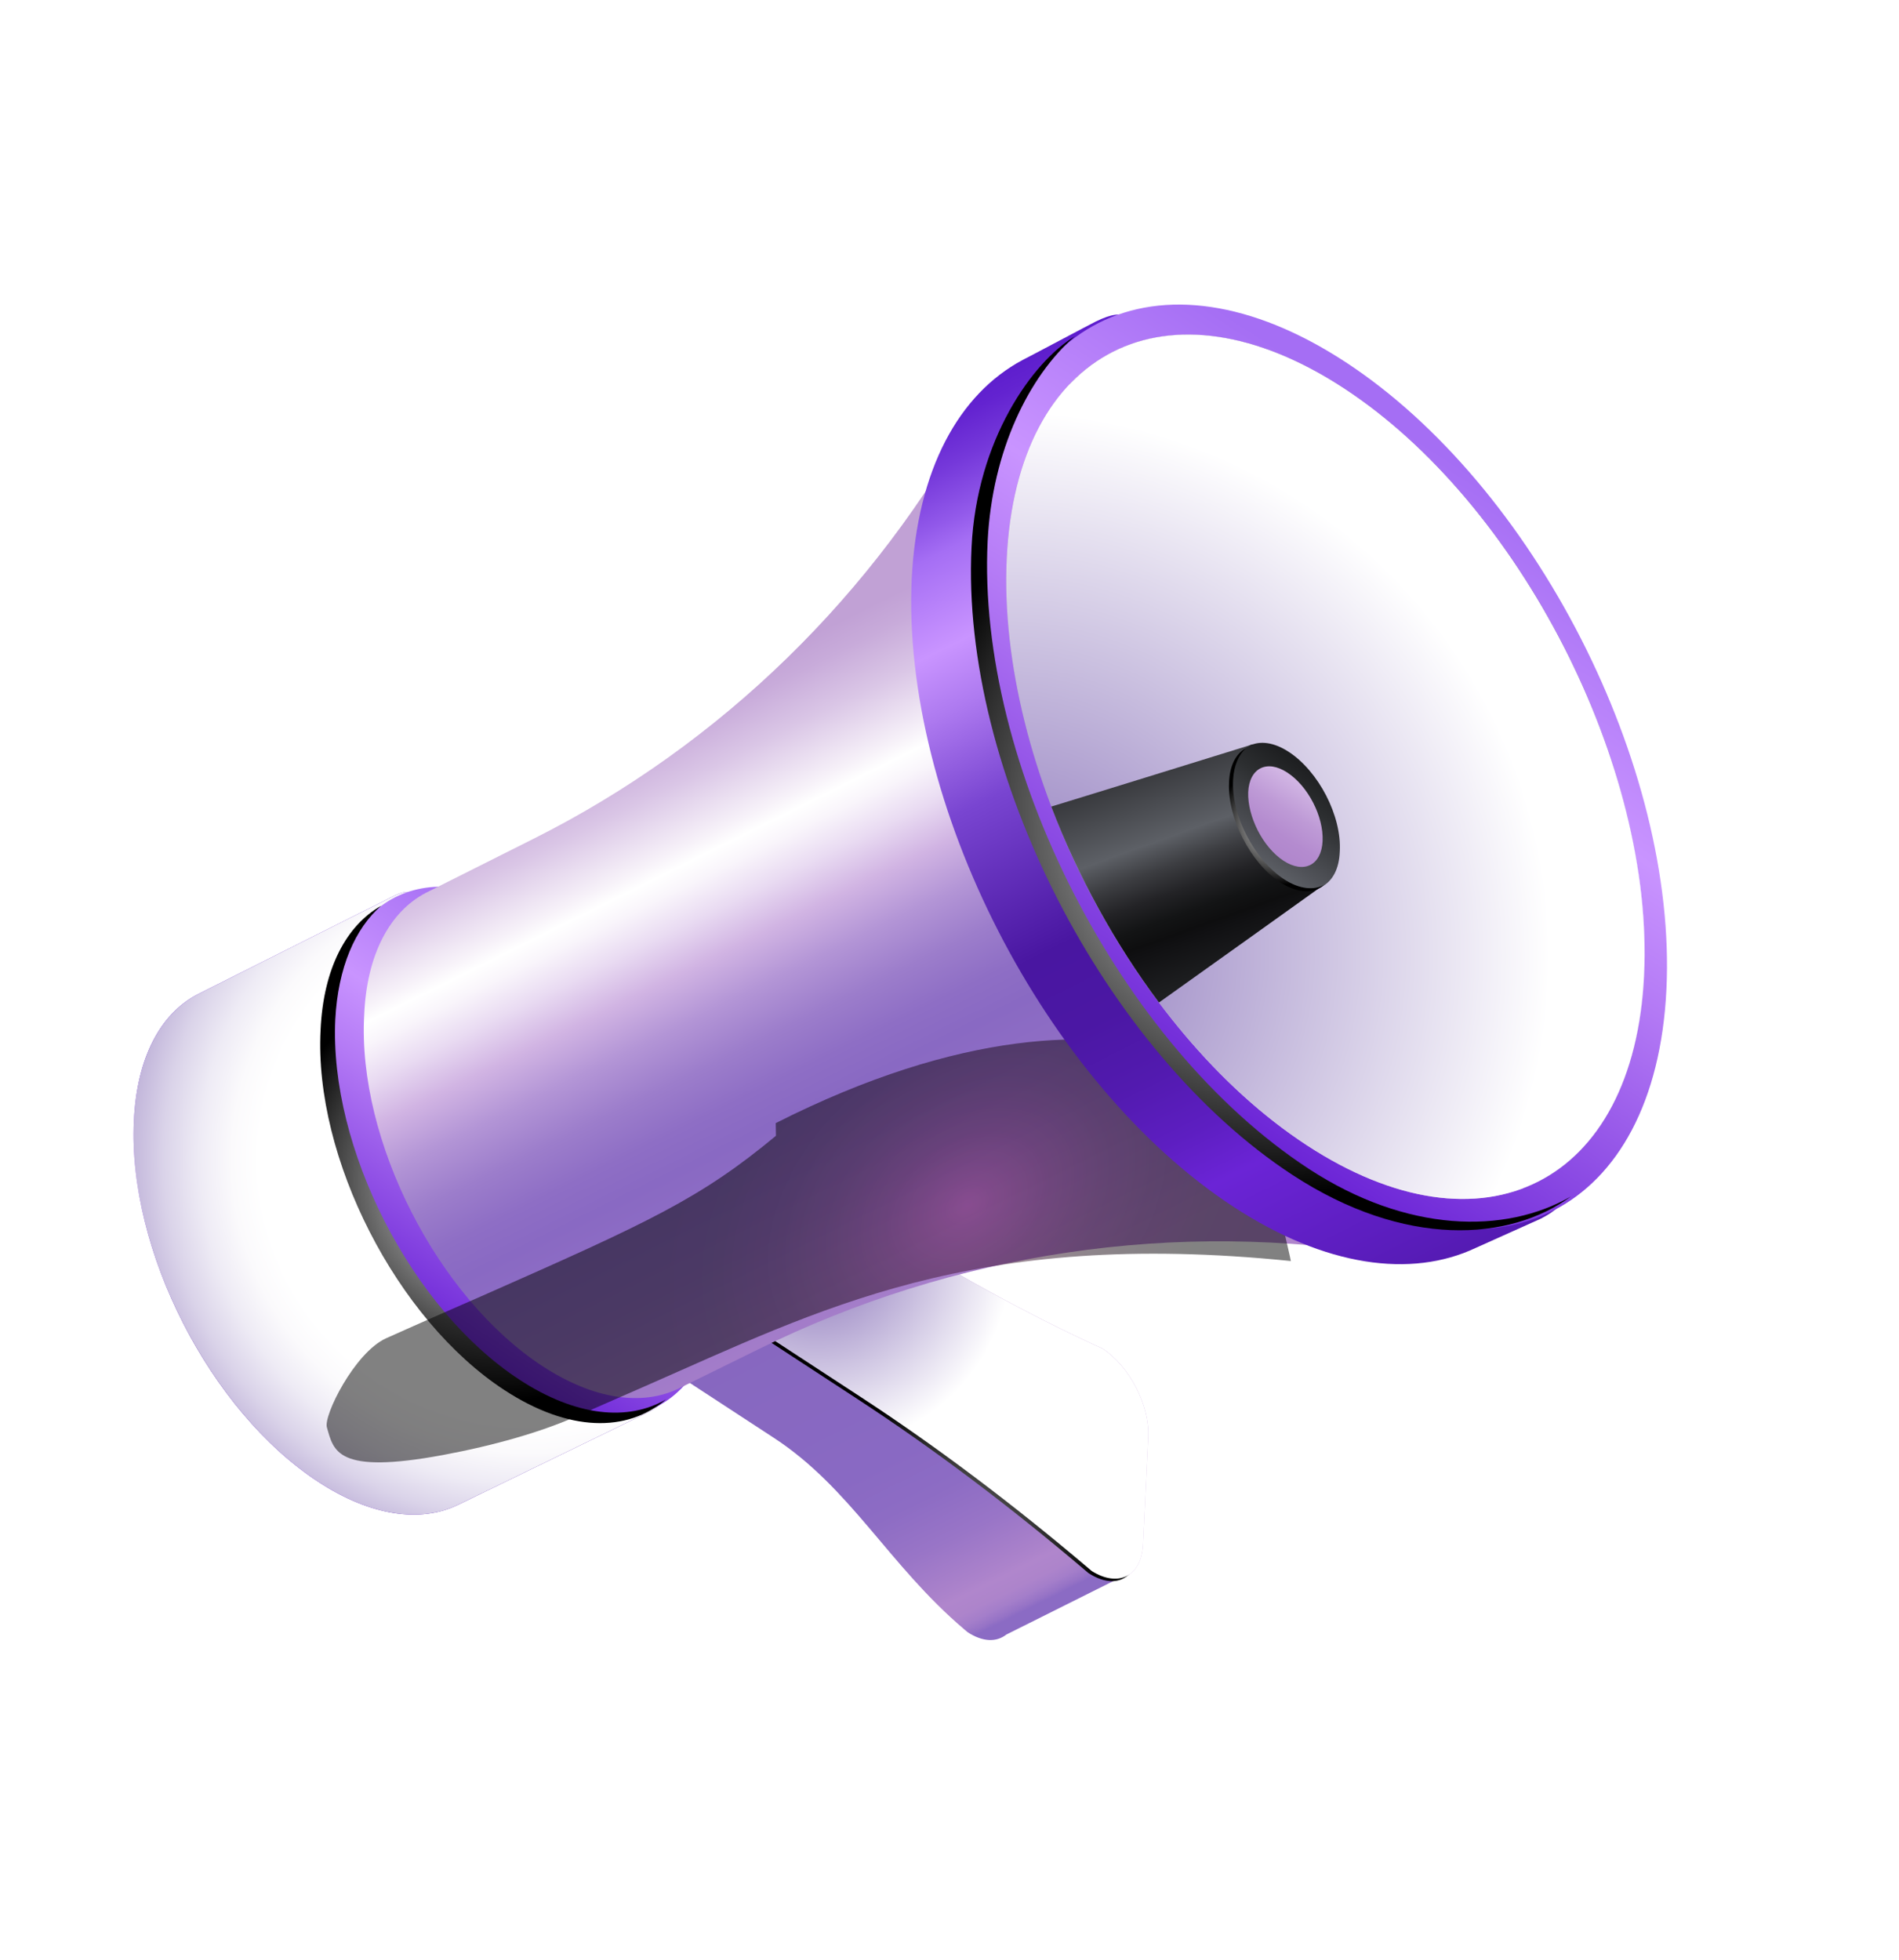 <svg width="406" height="419" viewBox="0 0 406 419" fill="none" xmlns="http://www.w3.org/2000/svg">
<g filter="url(#filter0_d)">
<path d="M206.87 344.911L206.09 344.253C190.027 330.622 181.893 314.122 165.457 303.379L145.945 290.626L147.786 252.613L166.391 243.599C166.391 243.599 192.628 289.825 209.189 297.369C214.915 301.112 219.213 309.587 218.935 316.265L218.904 316.543L239.216 333.398L215.168 345.414C212.991 347.123 210.051 346.991 206.87 344.911Z" fill="url(#paint0_linear)"/>
<path d="M244.383 326.188L245.485 303.2C245.831 296.418 241.465 288.047 235.739 284.304C219.178 276.76 202.521 267.513 185.872 256.631L166.254 243.808L164.413 281.821L184.031 294.644C200.361 305.318 216.577 317.557 232.64 331.187L233.42 331.846C239.108 335.415 244.036 332.97 244.383 326.188Z" fill="url(#paint1_linear)"/>
<path d="M231.912 331.606C215.849 317.976 199.633 305.737 183.303 295.063L163.685 282.24L165.526 244.227L166.905 245.128L165.171 281.124L184.789 293.947C201.12 304.621 217.335 316.86 233.398 330.49L234.178 331.149C236.935 332.951 239.565 333.328 241.543 332.384C239.549 334.51 236.297 334.622 232.692 332.265L231.912 331.606Z" fill="url(#paint2_radial)"/>
<path d="M187.775 283.82L208.684 294.206L202.368 297.385L184.235 285.532L187.775 283.82Z" fill="url(#paint3_linear)"/>
<path d="M187.707 283.925L208.683 294.206L209.513 280.433L188.499 269.978L187.707 283.925Z" fill="url(#paint4_linear)"/>
<path d="M188.499 269.978L187.707 283.925L184.235 285.532L184.958 271.69L188.499 269.978Z" fill="url(#paint5_linear)"/>
<path d="M244.383 326.188L245.485 303.2C245.831 296.418 241.465 288.047 235.739 284.304C219.178 276.76 202.521 267.513 185.872 256.631L166.254 243.808L164.413 281.821L184.031 294.644C200.361 305.318 216.577 317.557 232.64 331.187L233.42 331.846C239.108 335.415 244.036 332.97 244.383 326.188Z" fill="url(#paint6_radial)"/>
<path d="M68.051 312.778C79.292 320.125 89.878 321.527 97.793 317.754C98.035 317.614 138.611 297.91 138.853 297.77C146.799 293.719 135.69 292.422 136.345 278.685C137.655 251.21 120.07 216.752 96.953 201.642C85.5 194.157 92.223 183.64 84.24 187.518C83.998 187.657 42.391 208.476 42.148 208.616C34.309 212.737 29.246 222.103 28.622 235.562C27.243 263.141 44.934 297.668 68.051 312.778Z" fill="url(#paint7_linear)"/>
<path d="M68.051 312.778C79.292 320.125 89.878 321.527 97.793 317.754C98.035 317.614 138.611 297.91 138.853 297.77C146.799 293.719 135.69 292.422 136.345 278.685C137.655 251.21 120.07 216.752 96.953 201.642C85.5 194.157 92.223 183.64 84.24 187.518C83.998 187.657 42.391 208.476 42.148 208.616C34.309 212.737 29.246 222.103 28.622 235.562C27.243 263.141 44.934 297.668 68.051 312.778Z" fill="url(#paint8_radial)"/>
<path d="M109.939 291.993C133.056 307.103 152.904 297.113 154.214 269.638C155.525 242.163 137.94 207.706 114.822 192.596C91.705 177.486 71.857 187.476 70.547 214.951C69.237 242.426 86.821 276.883 109.939 291.993Z" fill="url(#paint9_linear)"/>
<path d="M68.537 216.173C69.132 202.992 74.057 193.835 81.51 189.61C75.921 194.457 72.277 202.811 71.684 213.905C70.374 241.38 87.959 275.837 111.076 290.947C123.165 298.849 134.305 299.867 142.379 295.154C134.098 302.267 121.609 302.156 107.823 293.145C84.812 278.105 67.121 243.578 68.537 216.173Z" fill="url(#paint10_radial)"/>
<path d="M115.997 288.05C126.919 295.189 137.225 296.557 144.897 292.923C144.897 292.923 152.046 289.395 162.076 284.469C203.895 263.789 251.456 256.553 297.859 264.517C297.966 264.586 298.14 264.551 298.14 264.551C311.15 257.845 221.52 77.287 208.434 83.645C186.956 122.989 154.275 155.159 113.987 175.349C100.94 181.881 91.016 186.877 91.016 186.877C83.419 190.858 78.387 199.945 77.862 213.022C76.4 239.802 93.516 273.356 115.997 288.05Z" fill="url(#paint11_linear)"/>
<g opacity="0.7">
<path opacity="0.7" d="M94.649 307.05C105.844 304.973 115.592 302.1 122.574 299.059C122.574 299.059 128.965 296.228 137.857 292.348C175.164 276.024 207.871 258.633 275.98 265.574C276.086 265.644 270.119 240.271 270.119 240.271C281.65 235.134 245.206 195.955 165.851 236.089L165.894 238.801C149.704 252.226 138.87 257.223 102.921 273.091C91.284 278.16 82.498 282.109 82.498 282.109C75.796 285.184 69.086 298.692 69.895 301.159C71.338 306.128 71.91 311.274 94.649 307.05Z" fill="url(#paint12_radial)"/>
</g>
<path d="M263.727 253.987C283.345 266.81 301.713 269.272 315.496 262.773C315.913 262.598 329.005 256.692 329.422 256.517C343.16 249.392 323.92 247.106 325.046 223.387C327.395 175.566 296.705 115.544 256.409 89.206C236.473 76.175 248.249 57.927 234.261 64.739C233.844 64.914 219 72.806 218.583 72.981C205.057 80.245 196.079 96.296 194.916 119.841C192.741 167.626 223.431 227.648 263.727 253.987Z" fill="url(#paint13_linear)"/>
<path d="M279.208 246.51C319.504 272.849 353.924 255.384 356.274 207.564C358.623 159.743 327.933 99.721 287.637 73.383C247.341 47.044 212.921 64.509 210.571 112.329C208.116 160.081 238.912 220.172 279.208 246.51Z" fill="url(#paint14_linear)"/>
<path d="M279.432 240.842C317.078 265.447 349.382 249.135 351.502 204.445C353.621 159.754 324.952 103.588 287.306 78.982C249.661 54.377 217.357 70.689 215.237 115.379C213.118 160.07 241.787 216.236 279.432 240.842Z" fill="url(#paint15_linear)"/>
<path d="M339.112 212.749C341.232 168.059 312.562 111.892 274.917 87.286C257.526 75.919 241.393 73.278 228.703 78.105C241.984 64.27 263.659 63.526 287.306 78.982C324.952 103.588 353.621 159.754 351.502 204.445C350.278 228.546 340.421 244.321 325.646 250.023C333.42 241.833 338.326 229.234 339.112 212.749Z" fill="url(#paint16_linear)"/>
<path d="M207.714 112.997C208.816 90.008 220.757 73.359 229.765 67.914C219.967 76.421 212.141 92.331 211.155 111.667C208.806 159.488 239.496 219.51 279.792 245.849C300.789 259.572 321.781 259.873 335.853 251.774C322.749 261.401 300.316 262.842 276.351 247.178C236.161 220.909 205.364 160.817 207.714 112.997Z" fill="url(#paint17_radial)"/>
<path d="M279.432 240.842C317.078 265.447 349.382 249.135 351.502 204.445C353.621 159.754 324.952 103.588 287.306 78.982C249.661 54.377 217.357 70.689 215.237 115.379C213.118 160.07 241.787 216.236 279.432 240.842Z" fill="url(#paint18_radial)"/>
<path d="M224.759 168.424C230.224 166.778 267.049 155.358 267.049 155.358C269.271 154.275 267.358 157.201 270.54 159.28C276.902 163.439 281.813 173.06 281.443 180.573C281.258 184.329 284.342 184.704 282.121 185.787C282.121 185.787 255.112 205.113 247.779 210.311C238.415 197.778 230.454 183.33 224.759 168.424Z" fill="url(#paint19_linear)"/>
<path d="M274.226 184.205C280.588 188.364 286.176 185.604 286.439 178.023C286.877 170.406 281.898 160.889 275.536 156.73C269.173 152.572 263.586 155.332 263.322 162.913C262.884 170.53 267.863 180.047 274.226 184.205Z" fill="url(#paint20_linear)"/>
<path d="M274.403 179.997C278.751 182.839 282.534 180.988 282.766 175.771C282.997 170.554 279.675 164.059 275.222 161.148C270.874 158.306 267.091 160.157 266.859 165.374C266.696 170.486 269.95 177.086 274.403 179.997Z" fill="url(#paint21_linear)"/>
<path d="M262.769 163.297C262.885 159.645 264.244 157.103 266.359 155.951C264.842 157.346 263.795 159.643 263.633 162.669C263.195 170.285 268.174 179.803 274.537 183.961C277.824 186.11 280.976 186.381 283.16 185.124C280.953 187.111 277.384 187.015 273.672 184.589C267.31 180.43 262.399 170.809 262.769 163.297Z" fill="url(#paint22_radial)"/>
</g>
<defs>
<filter id="filter0_d" x="24.546" y="61.112" width="335.854" height="293.482" filterUnits="userSpaceOnUse" color-interpolation-filters="sRGB">
<feFlood flood-opacity="0" result="BackgroundImageFix"/>
<feColorMatrix in="SourceAlpha" type="matrix" values="0 0 0 0 0 0 0 0 0 0 0 0 0 0 0 0 0 0 127 0" result="hardAlpha"/>
<feOffset dy="4"/>
<feGaussianBlur stdDeviation="2"/>
<feColorMatrix type="matrix" values="0 0 0 0 0 0 0 0 0 0 0 0 0 0 0 0 0 0 0.2 0"/>
<feBlend mode="normal" in2="BackgroundImageFix" result="effect1_dropShadow"/>
<feBlend mode="normal" in="SourceGraphic" in2="effect1_dropShadow" result="shape"/>
</filter>
<linearGradient id="paint0_linear" x1="160.221" y1="249.402" x2="208.177" y2="345.754" gradientUnits="userSpaceOnUse">
<stop offset="0.045" stop-color="#8566BD"/>
<stop offset="0.611" stop-color="#8969C3"/>
<stop offset="0.711" stop-color="#8D6CC4"/>
<stop offset="0.808" stop-color="#9975C7"/>
<stop offset="0.904" stop-color="#AC83CB"/>
<stop offset="0.919" stop-color="#B086CC"/>
<stop offset="0.952" stop-color="#AD84CB"/>
<stop offset="0.973" stop-color="#A47ECA"/>
<stop offset="0.991" stop-color="#9673C6"/>
<stop offset="1" stop-color="#8B6BC4"/>
</linearGradient>
<linearGradient id="paint1_linear" x1="224.591" y1="330.57" x2="188.203" y2="252.385" gradientUnits="userSpaceOnUse">
<stop offset="0.056" stop-color="#D1B4E3"/>
<stop offset="0.083" stop-color="#CFB2E2"/>
<stop offset="0.423" stop-color="#BE9AD6"/>
<stop offset="0.738" stop-color="#B48BCF"/>
<stop offset="1" stop-color="#B086CC"/>
</linearGradient>
<radialGradient id="paint2_radial" cx="0" cy="0" r="1" gradientUnits="userSpaceOnUse" gradientTransform="translate(193.282 338.7) rotate(123.17) scale(41.086 41.701)">
<stop stop-color="white"/>
<stop offset="1"/>
</radialGradient>
<linearGradient id="paint3_linear" x1="199.33" y1="287.514" x2="180.32" y2="303.689" gradientUnits="userSpaceOnUse">
<stop offset="0.035" stop-color="#6B24D6"/>
<stop offset="0.294" stop-color="#7733DC"/>
<stop offset="0.794" stop-color="#975CED"/>
<stop offset="1" stop-color="#A56EF4"/>
</linearGradient>
<linearGradient id="paint4_linear" x1="219.327" y1="262.099" x2="177.236" y2="303.283" gradientUnits="userSpaceOnUse">
<stop offset="0.035" stop-color="#6B24D6"/>
<stop offset="0.294" stop-color="#7733DC"/>
<stop offset="0.794" stop-color="#975CED"/>
<stop offset="1" stop-color="#A56EF4"/>
</linearGradient>
<linearGradient id="paint5_linear" x1="178.603" y1="276.997" x2="187.531" y2="277.798" gradientUnits="userSpaceOnUse">
<stop offset="0.035" stop-color="#6B24D6"/>
<stop offset="0.294" stop-color="#7733DC"/>
<stop offset="0.794" stop-color="#975CED"/>
<stop offset="1" stop-color="#A56EF4"/>
</linearGradient>
<radialGradient id="paint6_radial" cx="0" cy="0" r="1" gradientUnits="userSpaceOnUse" gradientTransform="translate(174.139 264.127) rotate(123.17) scale(41.596 42.219)">
<stop stop-color="#8770B8"/>
<stop offset="1" stop-color="white"/>
</radialGradient>
<linearGradient id="paint7_linear" x1="54.26" y1="202.288" x2="109.128" y2="312.529" gradientUnits="userSpaceOnUse">
<stop stop-color="#5C1CCC"/>
<stop offset="0.027" stop-color="#6323D0"/>
<stop offset="0.067" stop-color="#7538DA"/>
<stop offset="0.115" stop-color="#9259EA"/>
<stop offset="0.141" stop-color="#A56EF4"/>
<stop offset="0.227" stop-color="#C994FF"/>
<stop offset="0.284" stop-color="#AE7AF0"/>
<stop offset="0.379" stop-color="#7945D1"/>
<stop offset="0.54" stop-color="#4916A1"/>
<stop offset="0.623" stop-color="#4B17A4"/>
<stop offset="0.695" stop-color="#521AAF"/>
<stop offset="0.762" stop-color="#5D1EC1"/>
<stop offset="0.818" stop-color="#6B24D6"/>
<stop offset="0.943" stop-color="#5B1DBD"/>
<stop offset="1" stop-color="#531AB0"/>
</linearGradient>
<radialGradient id="paint8_radial" cx="0" cy="0" r="1" gradientUnits="userSpaceOnUse" gradientTransform="translate(111.896 244.674) rotate(123.17) scale(96.081 97.52)">
<stop offset="0.581" stop-color="white"/>
<stop offset="0.641" stop-color="#FBFAFC"/>
<stop offset="0.714" stop-color="#EEEBF5"/>
<stop offset="0.792" stop-color="#DAD3E9"/>
<stop offset="0.875" stop-color="#BEB1D8"/>
<stop offset="0.961" stop-color="#9986C3"/>
<stop offset="1" stop-color="#8770B8"/>
</radialGradient>
<linearGradient id="paint9_linear" x1="135.892" y1="206.372" x2="88.901" y2="278.265" gradientUnits="userSpaceOnUse">
<stop offset="0.035" stop-color="#A56EF4"/>
<stop offset="0.364" stop-color="#C994FF"/>
<stop offset="0.538" stop-color="#B379F5"/>
<stop offset="0.912" stop-color="#7935DC"/>
<stop offset="1" stop-color="#6B24D6"/>
</linearGradient>
<radialGradient id="paint10_radial" cx="0" cy="0" r="1" gradientUnits="userSpaceOnUse" gradientTransform="translate(106.328 248.915) rotate(123.17) scale(46.396 47.091)">
<stop stop-color="white"/>
<stop offset="1"/>
</radialGradient>
<linearGradient id="paint11_linear" x1="141.485" y1="145.993" x2="208.223" y2="280.082" gradientUnits="userSpaceOnUse">
<stop offset="0.01" stop-color="#C1A1D5"/>
<stop offset="0.049" stop-color="#C8ABDA"/>
<stop offset="0.115" stop-color="#DAC6E6"/>
<stop offset="0.2" stop-color="#F7F2F9"/>
<stop offset="0.222" stop-color="white"/>
<stop offset="0.251" stop-color="#F9F5FB"/>
<stop offset="0.3" stop-color="#E9DBF2"/>
<stop offset="0.359" stop-color="#D1B4E3"/>
<stop offset="0.426" stop-color="#B395D6"/>
<stop offset="0.495" stop-color="#9C7DCB"/>
<stop offset="0.558" stop-color="#8E6EC5"/>
<stop offset="0.611" stop-color="#8969C3"/>
<stop offset="0.755" stop-color="#9471C6"/>
<stop offset="1" stop-color="#B086CC"/>
</linearGradient>
<radialGradient id="paint12_radial" cx="0" cy="0" r="1" gradientUnits="userSpaceOnUse" gradientTransform="translate(206.878 253.432) rotate(143.79) scale(72.464 51.869)">
<stop stop-color="#732058"/>
<stop offset="0.084" stop-color="#601B49"/>
<stop offset="0.26" stop-color="#3D112F"/>
<stop offset="0.439" stop-color="#220A1A"/>
<stop offset="0.62" stop-color="#0F040C"/>
<stop offset="0.805" stop-color="#040103"/>
<stop offset="1"/>
</radialGradient>
<linearGradient id="paint13_linear" x1="210.619" y1="75.332" x2="307.22" y2="269.422" gradientUnits="userSpaceOnUse">
<stop stop-color="#5C1CCC"/>
<stop offset="0.027" stop-color="#6323D0"/>
<stop offset="0.067" stop-color="#7538DA"/>
<stop offset="0.115" stop-color="#9259EA"/>
<stop offset="0.141" stop-color="#A56EF4"/>
<stop offset="0.227" stop-color="#C994FF"/>
<stop offset="0.284" stop-color="#AE7AF0"/>
<stop offset="0.379" stop-color="#7945D1"/>
<stop offset="0.54" stop-color="#4916A1"/>
<stop offset="0.623" stop-color="#4B17A4"/>
<stop offset="0.695" stop-color="#521AAF"/>
<stop offset="0.762" stop-color="#5D1EC1"/>
<stop offset="0.818" stop-color="#6B24D6"/>
<stop offset="0.943" stop-color="#5B1DBD"/>
<stop offset="1" stop-color="#531AB0"/>
</linearGradient>
<linearGradient id="paint14_linear" x1="324.299" y1="97.346" x2="242.503" y2="222.489" gradientUnits="userSpaceOnUse">
<stop offset="0.035" stop-color="#A56EF4"/>
<stop offset="0.364" stop-color="#C994FF"/>
<stop offset="0.538" stop-color="#B379F5"/>
<stop offset="0.912" stop-color="#7935DC"/>
<stop offset="1" stop-color="#6B24D6"/>
</linearGradient>
<linearGradient id="paint15_linear" x1="327.4" y1="245.537" x2="239.222" y2="68.371" gradientUnits="userSpaceOnUse">
<stop offset="0.01" stop-color="#C1A1D5"/>
<stop offset="0.049" stop-color="#C8ABDA"/>
<stop offset="0.115" stop-color="#DAC6E6"/>
<stop offset="0.2" stop-color="#F7F2F9"/>
<stop offset="0.222" stop-color="white"/>
<stop offset="0.251" stop-color="#F9F5FB"/>
<stop offset="0.3" stop-color="#E9DBF2"/>
<stop offset="0.359" stop-color="#D1B4E3"/>
<stop offset="0.426" stop-color="#B395D6"/>
<stop offset="0.495" stop-color="#9C7DCB"/>
<stop offset="0.558" stop-color="#8E6EC5"/>
<stop offset="0.611" stop-color="#8969C3"/>
<stop offset="0.755" stop-color="#9471C6"/>
<stop offset="1" stop-color="#B086CC"/>
</linearGradient>
<linearGradient id="paint16_linear" x1="349.116" y1="237.64" x2="261.389" y2="61.38" gradientUnits="userSpaceOnUse">
<stop stop-color="#5C1CCC"/>
<stop offset="0.227" stop-color="#BA85FF"/>
<stop offset="0.379" stop-color="#7945D1"/>
<stop offset="0.54" stop-color="#4916A1"/>
<stop offset="0.614" stop-color="#4B17A4"/>
<stop offset="0.678" stop-color="#521AAF"/>
<stop offset="0.738" stop-color="#5D1EC1"/>
<stop offset="0.788" stop-color="#6B24D6"/>
<stop offset="0.934" stop-color="#5B1DBD"/>
<stop offset="1" stop-color="#531AB0"/>
</linearGradient>
<radialGradient id="paint17_radial" cx="0" cy="0" r="1" gradientUnits="userSpaceOnUse" gradientTransform="translate(273.606 171.071) rotate(123.17) scale(80.219 81.421)">
<stop stop-color="white"/>
<stop offset="1"/>
</radialGradient>
<radialGradient id="paint18_radial" cx="0" cy="0" r="1" gradientUnits="userSpaceOnUse" gradientTransform="translate(214.607 199.513) rotate(123.17) scale(115.665 117.397)">
<stop stop-color="#8770B8"/>
<stop offset="1" stop-color="white"/>
</radialGradient>
<linearGradient id="paint19_linear" x1="265.23" y1="204.459" x2="249.071" y2="159.299" gradientUnits="userSpaceOnUse">
<stop offset="0.035" stop-color="#1E1F21"/>
<stop offset="0.239" stop-color="#101012"/>
<stop offset="0.268" stop-color="#0E0E0F"/>
<stop offset="0.345" stop-color="#131415"/>
<stop offset="0.448" stop-color="#232326"/>
<stop offset="0.564" stop-color="#3C3D41"/>
<stop offset="0.687" stop-color="#5D6066"/>
<stop offset="1" stop-color="#37383C"/>
</linearGradient>
<linearGradient id="paint20_linear" x1="281.39" y1="160.547" x2="268.392" y2="180.432" gradientUnits="userSpaceOnUse">
<stop offset="0.035" stop-color="#1E1F21"/>
<stop offset="0.31" stop-color="#2C2E30"/>
<stop offset="0.84" stop-color="#515359"/>
<stop offset="1" stop-color="#5D6066"/>
</linearGradient>
<linearGradient id="paint21_linear" x1="279.356" y1="163.659" x2="270.425" y2="177.322" gradientUnits="userSpaceOnUse">
<stop offset="0.056" stop-color="#D1B4E3"/>
<stop offset="0.083" stop-color="#CFB2E2"/>
<stop offset="0.423" stop-color="#BE9AD6"/>
<stop offset="0.738" stop-color="#B48BCF"/>
<stop offset="1" stop-color="#B086CC"/>
</linearGradient>
<radialGradient id="paint22_radial" cx="0" cy="0" r="1" gradientUnits="userSpaceOnUse" gradientTransform="translate(273.212 172.315) rotate(123.17) scale(12.833 13.025)">
<stop stop-color="white"/>
<stop offset="1"/>
</radialGradient>
</defs>
</svg>
